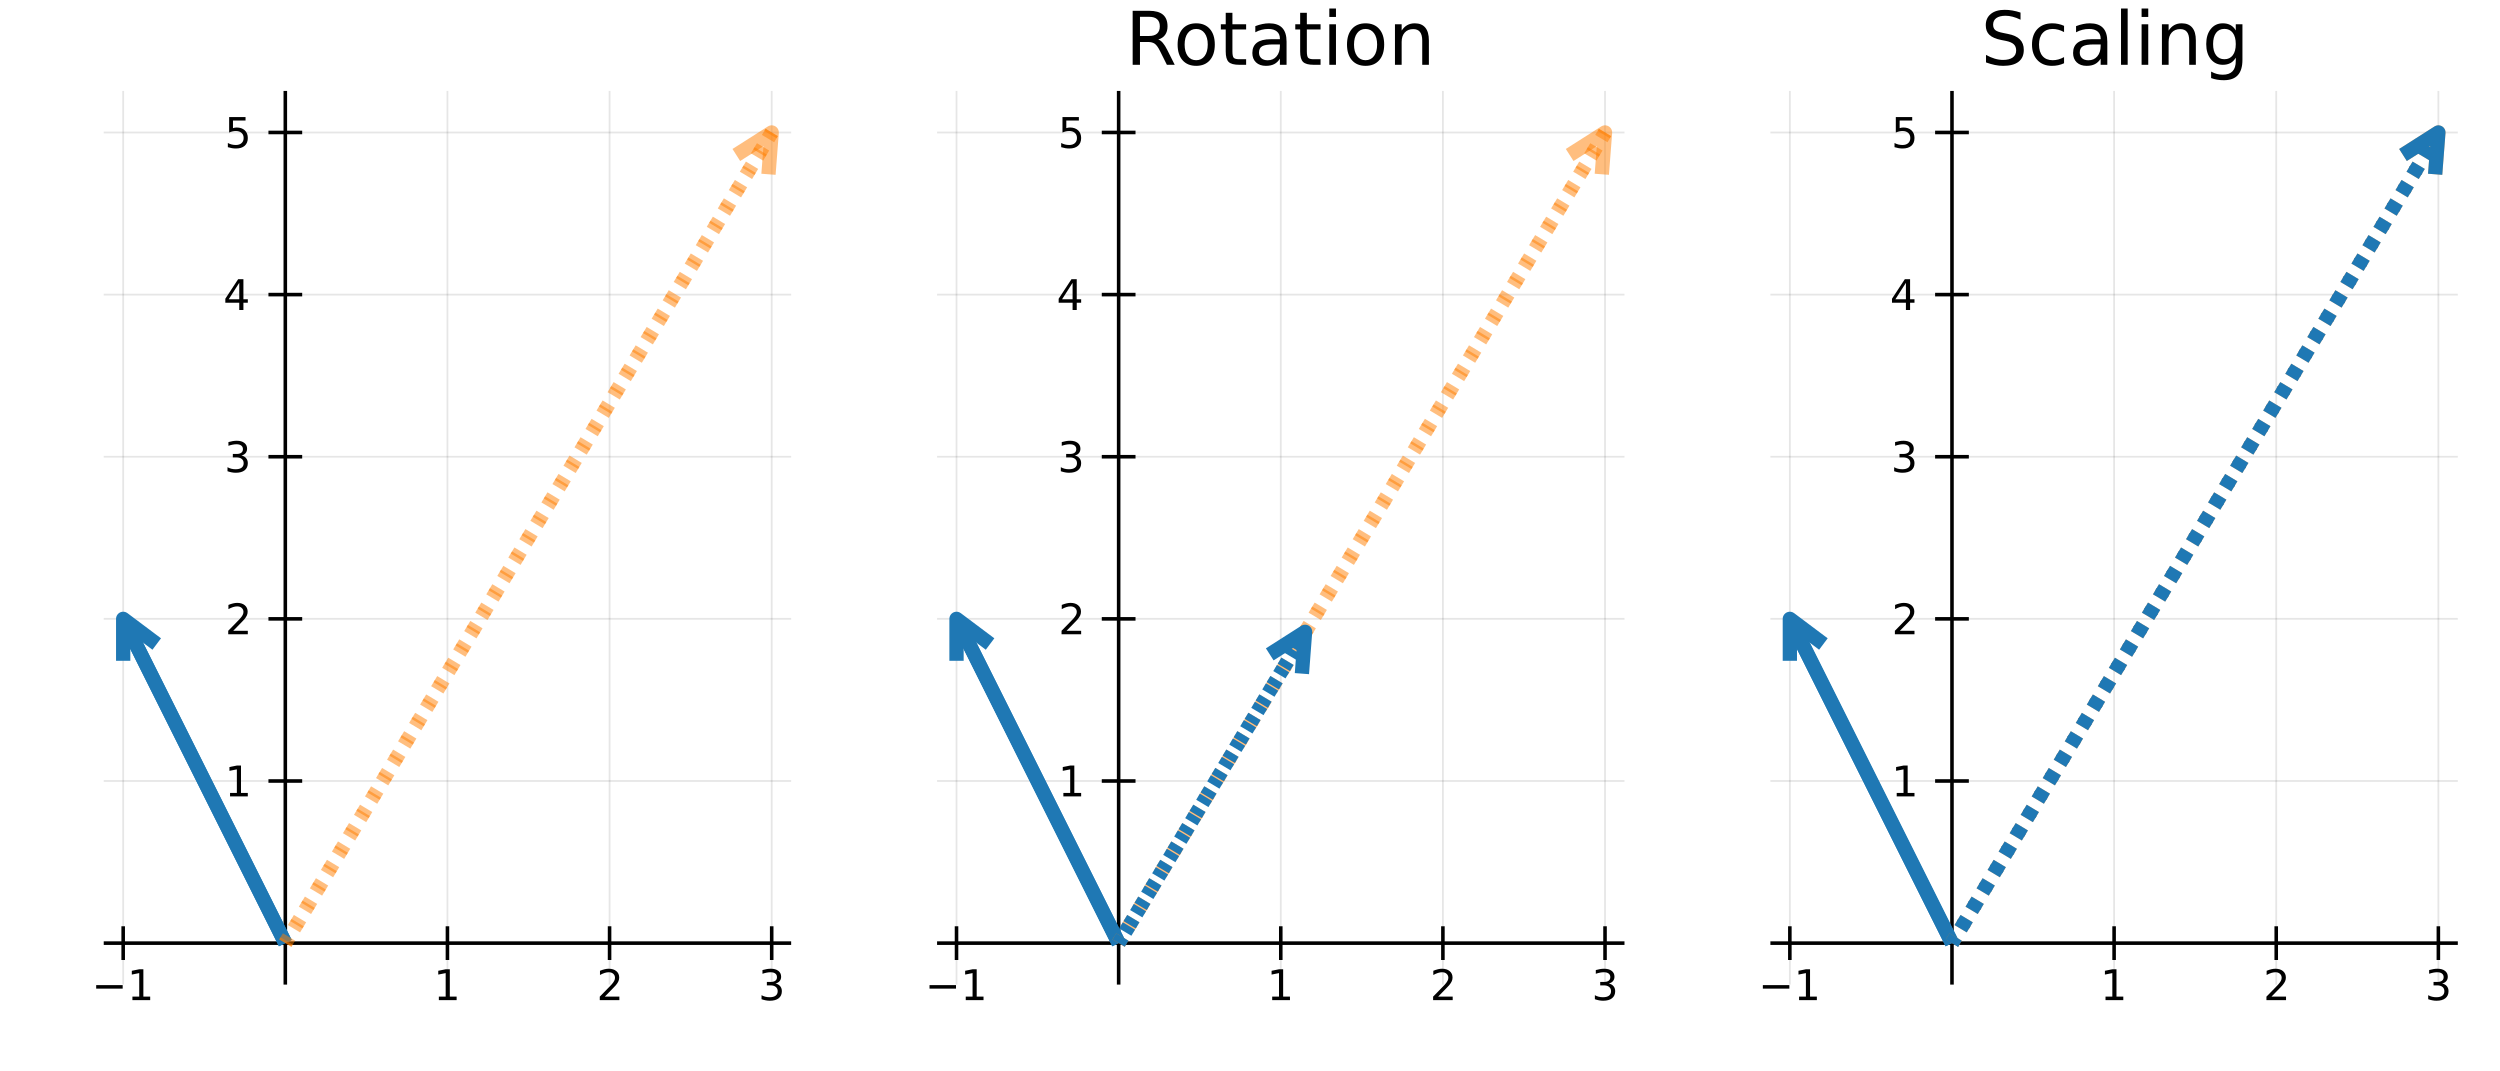 <svg xmlns="http://www.w3.org/2000/svg" xmlns:xlink="http://www.w3.org/1999/xlink" width="700" height="300" viewBox="0 0 2800 1200">
<rect x="0" y="0" width="2800" height="1200" fill="#333333" stroke="none"/>
<defs>
  <clipPath id="clip860">
    <rect x="0" y="0" width="2800" height="1200"></rect>
  </clipPath>
</defs>
<path clip-path="url(#clip860)" d="
M0 1200 L2800 1200 L2800 0 L0 0  Z
  " fill="#ffffff" fill-rule="evenodd" fill-opacity="1"></path>
<defs>
  <clipPath id="clip861">
    <rect x="560" y="0" width="1961" height="1200"></rect>
  </clipPath>
</defs>
<path clip-path="url(#clip860)" d="
M116.177 1102.79 L886.089 1102.79 L886.089 101.872 L116.177 101.872  Z
  " fill="#ffffff" fill-rule="evenodd" fill-opacity="1"></path>
<defs>
  <clipPath id="clip862">
    <rect x="116" y="101" width="771" height="1002"></rect>
  </clipPath>
</defs>
<polyline clip-path="url(#clip862)" style="stroke:#000000; stroke-linecap:butt; stroke-linejoin:round; stroke-width:2; stroke-opacity:0.1; fill:none" points="
  137.967,1102.79 137.967,101.872 
  "></polyline>
<polyline clip-path="url(#clip862)" style="stroke:#000000; stroke-linecap:butt; stroke-linejoin:round; stroke-width:2; stroke-opacity:0.1; fill:none" points="
  501.133,1102.79 501.133,101.872 
  "></polyline>
<polyline clip-path="url(#clip862)" style="stroke:#000000; stroke-linecap:butt; stroke-linejoin:round; stroke-width:2; stroke-opacity:0.1; fill:none" points="
  682.716,1102.79 682.716,101.872 
  "></polyline>
<polyline clip-path="url(#clip862)" style="stroke:#000000; stroke-linecap:butt; stroke-linejoin:round; stroke-width:2; stroke-opacity:0.1; fill:none" points="
  864.299,1102.79 864.299,101.872 
  "></polyline>
<polyline clip-path="url(#clip860)" style="stroke:#000000; stroke-linecap:butt; stroke-linejoin:round; stroke-width:4; stroke-opacity:1; fill:none" points="
  116.177,1056.29 886.089,1056.29 
  "></polyline>
<polyline clip-path="url(#clip860)" style="stroke:#000000; stroke-linecap:butt; stroke-linejoin:round; stroke-width:4; stroke-opacity:1; fill:none" points="
  137.967,1075.19 137.967,1037.39 
  "></polyline>
<polyline clip-path="url(#clip860)" style="stroke:#000000; stroke-linecap:butt; stroke-linejoin:round; stroke-width:4; stroke-opacity:1; fill:none" points="
  501.133,1075.19 501.133,1037.39 
  "></polyline>
<polyline clip-path="url(#clip860)" style="stroke:#000000; stroke-linecap:butt; stroke-linejoin:round; stroke-width:4; stroke-opacity:1; fill:none" points="
  682.716,1075.19 682.716,1037.39 
  "></polyline>
<polyline clip-path="url(#clip860)" style="stroke:#000000; stroke-linecap:butt; stroke-linejoin:round; stroke-width:4; stroke-opacity:1; fill:none" points="
  864.299,1075.19 864.299,1037.39 
  "></polyline>
<path clip-path="url(#clip860)" d="M107.724 1103.33 L137.4 1103.33 L137.4 1107.27 L107.724 1107.27 L107.724 1103.33 Z" fill="#000000" fill-rule="evenodd" fill-opacity="1"></path><path clip-path="url(#clip860)" d="M148.303 1116.23 L155.942 1116.23 L155.942 1089.86 L147.631 1091.53 L147.631 1087.27 L155.895 1085.6 L160.571 1085.6 L160.571 1116.23 L168.21 1116.23 L168.21 1120.16 L148.303 1120.16 L148.303 1116.23 Z" fill="#000000" fill-rule="evenodd" fill-opacity="1"></path><path clip-path="url(#clip860)" d="M491.515 1116.23 L499.154 1116.23 L499.154 1089.86 L490.844 1091.53 L490.844 1087.27 L499.108 1085.6 L503.784 1085.6 L503.784 1116.23 L511.423 1116.23 L511.423 1120.16 L491.515 1120.16 L491.515 1116.23 Z" fill="#000000" fill-rule="evenodd" fill-opacity="1"></path><path clip-path="url(#clip860)" d="M677.369 1116.23 L693.688 1116.23 L693.688 1120.16 L671.744 1120.16 L671.744 1116.23 Q674.406 1113.47 678.989 1108.84 Q683.596 1104.19 684.776 1102.85 Q687.022 1100.32 687.901 1098.59 Q688.804 1096.83 688.804 1095.14 Q688.804 1092.38 686.86 1090.65 Q684.938 1088.91 681.837 1088.91 Q679.638 1088.91 677.184 1089.68 Q674.753 1090.44 671.976 1091.99 L671.976 1087.27 Q674.8 1086.13 677.253 1085.55 Q679.707 1084.98 681.744 1084.98 Q687.114 1084.98 690.309 1087.66 Q693.503 1090.35 693.503 1094.84 Q693.503 1096.97 692.693 1098.89 Q691.906 1100.79 689.8 1103.38 Q689.221 1104.05 686.119 1107.27 Q683.017 1110.46 677.369 1116.23 Z" fill="#000000" fill-rule="evenodd" fill-opacity="1"></path><path clip-path="url(#clip860)" d="M868.547 1101.53 Q871.903 1102.24 873.778 1104.51 Q875.677 1106.78 875.677 1110.11 Q875.677 1115.23 872.158 1118.03 Q868.64 1120.83 862.158 1120.83 Q859.982 1120.83 857.667 1120.39 Q855.376 1119.98 852.922 1119.12 L852.922 1114.61 Q854.866 1115.74 857.181 1116.32 Q859.496 1116.9 862.019 1116.9 Q866.417 1116.9 868.709 1115.16 Q871.024 1113.42 871.024 1110.11 Q871.024 1107.06 868.871 1105.35 Q866.741 1103.61 862.922 1103.61 L858.894 1103.61 L858.894 1099.77 L863.107 1099.77 Q866.556 1099.77 868.385 1098.4 Q870.214 1097.01 870.214 1094.42 Q870.214 1091.76 868.315 1090.35 Q866.44 1088.91 862.922 1088.91 Q861.001 1088.91 858.802 1089.33 Q856.603 1089.74 853.964 1090.62 L853.964 1086.46 Q856.626 1085.72 858.941 1085.35 Q861.278 1084.98 863.339 1084.98 Q868.663 1084.98 871.765 1087.41 Q874.866 1089.81 874.866 1093.93 Q874.866 1096.8 873.223 1098.8 Q871.579 1100.76 868.547 1101.53 Z" fill="#000000" fill-rule="evenodd" fill-opacity="1"></path><polyline clip-path="url(#clip862)" style="stroke:#000000; stroke-linecap:butt; stroke-linejoin:round; stroke-width:2; stroke-opacity:0.1; fill:none" points="
  116.177,874.706 886.089,874.706 
  "></polyline>
<polyline clip-path="url(#clip862)" style="stroke:#000000; stroke-linecap:butt; stroke-linejoin:round; stroke-width:2; stroke-opacity:0.1; fill:none" points="
  116.177,693.123 886.089,693.123 
  "></polyline>
<polyline clip-path="url(#clip862)" style="stroke:#000000; stroke-linecap:butt; stroke-linejoin:round; stroke-width:2; stroke-opacity:0.1; fill:none" points="
  116.177,511.54 886.089,511.54 
  "></polyline>
<polyline clip-path="url(#clip862)" style="stroke:#000000; stroke-linecap:butt; stroke-linejoin:round; stroke-width:2; stroke-opacity:0.1; fill:none" points="
  116.177,329.957 886.089,329.957 
  "></polyline>
<polyline clip-path="url(#clip862)" style="stroke:#000000; stroke-linecap:butt; stroke-linejoin:round; stroke-width:2; stroke-opacity:0.1; fill:none" points="
  116.177,148.374 886.089,148.374 
  "></polyline>
<polyline clip-path="url(#clip860)" style="stroke:#000000; stroke-linecap:butt; stroke-linejoin:round; stroke-width:4; stroke-opacity:1; fill:none" points="
  319.55,1102.79 319.55,101.872 
  "></polyline>
<polyline clip-path="url(#clip860)" style="stroke:#000000; stroke-linecap:butt; stroke-linejoin:round; stroke-width:4; stroke-opacity:1; fill:none" points="
  300.653,874.706 338.448,874.706 
  "></polyline>
<polyline clip-path="url(#clip860)" style="stroke:#000000; stroke-linecap:butt; stroke-linejoin:round; stroke-width:4; stroke-opacity:1; fill:none" points="
  300.653,693.123 338.448,693.123 
  "></polyline>
<polyline clip-path="url(#clip860)" style="stroke:#000000; stroke-linecap:butt; stroke-linejoin:round; stroke-width:4; stroke-opacity:1; fill:none" points="
  300.653,511.54 338.448,511.54 
  "></polyline>
<polyline clip-path="url(#clip860)" style="stroke:#000000; stroke-linecap:butt; stroke-linejoin:round; stroke-width:4; stroke-opacity:1; fill:none" points="
  300.653,329.957 338.448,329.957 
  "></polyline>
<polyline clip-path="url(#clip860)" style="stroke:#000000; stroke-linecap:butt; stroke-linejoin:round; stroke-width:4; stroke-opacity:1; fill:none" points="
  300.653,148.374 338.448,148.374 
  "></polyline>
<path clip-path="url(#clip860)" d="M257.643 888.051 L265.282 888.051 L265.282 861.685 L256.972 863.352 L256.972 859.093 L265.235 857.426 L269.911 857.426 L269.911 888.051 L277.55 888.051 L277.55 891.986 L257.643 891.986 L257.643 888.051 Z" fill="#000000" fill-rule="evenodd" fill-opacity="1"></path><path clip-path="url(#clip860)" d="M261.231 706.468 L277.55 706.468 L277.55 710.403 L255.606 710.403 L255.606 706.468 Q258.268 703.713 262.851 699.084 Q267.458 694.431 268.638 693.088 Q270.884 690.565 271.763 688.829 Q272.666 687.07 272.666 685.38 Q272.666 682.625 270.722 680.889 Q268.8 679.153 265.698 679.153 Q263.499 679.153 261.046 679.917 Q258.615 680.681 255.837 682.232 L255.837 677.51 Q258.661 676.375 261.115 675.797 Q263.569 675.218 265.606 675.218 Q270.976 675.218 274.171 677.903 Q277.365 680.588 277.365 685.079 Q277.365 687.209 276.555 689.13 Q275.768 691.028 273.661 693.621 Q273.083 694.292 269.981 697.509 Q266.879 700.704 261.231 706.468 Z" fill="#000000" fill-rule="evenodd" fill-opacity="1"></path><path clip-path="url(#clip860)" d="M270.421 510.186 Q273.777 510.903 275.652 513.172 Q277.55 515.44 277.55 518.774 Q277.55 523.889 274.032 526.69 Q270.513 529.491 264.032 529.491 Q261.856 529.491 259.541 529.051 Q257.249 528.635 254.796 527.778 L254.796 523.264 Q256.74 524.399 259.055 524.977 Q261.37 525.556 263.893 525.556 Q268.291 525.556 270.583 523.82 Q272.897 522.084 272.897 518.774 Q272.897 515.718 270.745 514.005 Q268.615 512.269 264.796 512.269 L260.768 512.269 L260.768 508.427 L264.981 508.427 Q268.43 508.427 270.259 507.061 Q272.087 505.672 272.087 503.079 Q272.087 500.417 270.189 499.005 Q268.314 497.57 264.796 497.57 Q262.874 497.57 260.675 497.987 Q258.476 498.403 255.837 499.283 L255.837 495.116 Q258.499 494.376 260.814 494.005 Q263.152 493.635 265.212 493.635 Q270.536 493.635 273.638 496.065 Q276.74 498.473 276.74 502.593 Q276.74 505.464 275.096 507.454 Q273.453 509.422 270.421 510.186 Z" fill="#000000" fill-rule="evenodd" fill-opacity="1"></path><path clip-path="url(#clip860)" d="M267.967 316.751 L256.161 335.2 L267.967 335.2 L267.967 316.751 M266.74 312.677 L272.62 312.677 L272.62 335.2 L277.55 335.2 L277.55 339.089 L272.62 339.089 L272.62 347.237 L267.967 347.237 L267.967 339.089 L252.365 339.089 L252.365 334.575 L266.74 312.677 Z" fill="#000000" fill-rule="evenodd" fill-opacity="1"></path><path clip-path="url(#clip860)" d="M256.648 131.094 L275.004 131.094 L275.004 135.029 L260.93 135.029 L260.93 143.501 Q261.948 143.154 262.967 142.992 Q263.985 142.807 265.004 142.807 Q270.791 142.807 274.171 145.978 Q277.55 149.149 277.55 154.566 Q277.55 160.145 274.078 163.246 Q270.606 166.325 264.286 166.325 Q262.11 166.325 259.842 165.955 Q257.597 165.584 255.189 164.844 L255.189 160.145 Q257.273 161.279 259.495 161.834 Q261.717 162.39 264.194 162.39 Q268.198 162.39 270.536 160.284 Q272.874 158.177 272.874 154.566 Q272.874 150.955 270.536 148.848 Q268.198 146.742 264.194 146.742 Q262.319 146.742 260.444 147.159 Q258.592 147.575 256.648 148.455 L256.648 131.094 Z" fill="#000000" fill-rule="evenodd" fill-opacity="1"></path><polyline clip-path="url(#clip862)" style="stroke:#1f78b4; stroke-linecap:butt; stroke-linejoin:round; stroke-width:16; stroke-opacity:1; fill:none" points="
  319.55,1056.29 137.967,693.123 
  "></polyline>
<polyline clip-path="url(#clip862)" style="stroke:#1f78b4; stroke-linecap:butt; stroke-linejoin:round; stroke-width:16; stroke-opacity:1; fill:none" points="
  137.967,740.08 137.967,693.123 175.533,721.297 
  "></polyline>
<polyline clip-path="url(#clip862)" style="stroke:#1f78b4; stroke-linecap:butt; stroke-linejoin:round; stroke-width:16; stroke-opacity:1; fill:none" points="
  137.967,693.123 319.55,1056.29 
  "></polyline>
<polyline clip-path="url(#clip862)" style="stroke:#ff7e00; stroke-linecap:butt; stroke-linejoin:round; stroke-width:16; stroke-opacity:0.5; fill:none" stroke-dasharray="8, 16" points="
  319.55,1056.29 864.299,148.374 
  "></polyline>
<polyline clip-path="url(#clip862)" style="stroke:#ff7e00; stroke-linecap:butt; stroke-linejoin:round; stroke-width:16; stroke-opacity:0.5; fill:none" points="
  824.683,173.584 864.299,148.374 860.698,195.193 
  "></polyline>
<polyline clip-path="url(#clip862)" style="stroke:#ff7e00; stroke-linecap:butt; stroke-linejoin:round; stroke-width:16; stroke-opacity:0.5; fill:none" stroke-dasharray="8, 16" points="
  864.299,148.374 319.55,1056.29 
  "></polyline>
<path clip-path="url(#clip860)" d="
M1049.51 1102.79 L1819.42 1102.79 L1819.42 101.872 L1049.51 101.872  Z
  " fill="#ffffff" fill-rule="evenodd" fill-opacity="1"></path>
<defs>
  <clipPath id="clip863">
    <rect x="1049" y="101" width="771" height="1002"></rect>
  </clipPath>
</defs>
<polyline clip-path="url(#clip863)" style="stroke:#000000; stroke-linecap:butt; stroke-linejoin:round; stroke-width:2; stroke-opacity:0.1; fill:none" points="
  1071.3,1102.79 1071.3,101.872 
  "></polyline>
<polyline clip-path="url(#clip863)" style="stroke:#000000; stroke-linecap:butt; stroke-linejoin:round; stroke-width:2; stroke-opacity:0.1; fill:none" points="
  1434.47,1102.79 1434.47,101.872 
  "></polyline>
<polyline clip-path="url(#clip863)" style="stroke:#000000; stroke-linecap:butt; stroke-linejoin:round; stroke-width:2; stroke-opacity:0.1; fill:none" points="
  1616.05,1102.79 1616.05,101.872 
  "></polyline>
<polyline clip-path="url(#clip863)" style="stroke:#000000; stroke-linecap:butt; stroke-linejoin:round; stroke-width:2; stroke-opacity:0.1; fill:none" points="
  1797.63,1102.79 1797.63,101.872 
  "></polyline>
<polyline clip-path="url(#clip860)" style="stroke:#000000; stroke-linecap:butt; stroke-linejoin:round; stroke-width:4; stroke-opacity:1; fill:none" points="
  1049.51,1056.29 1819.42,1056.29 
  "></polyline>
<polyline clip-path="url(#clip860)" style="stroke:#000000; stroke-linecap:butt; stroke-linejoin:round; stroke-width:4; stroke-opacity:1; fill:none" points="
  1071.3,1075.19 1071.3,1037.39 
  "></polyline>
<polyline clip-path="url(#clip860)" style="stroke:#000000; stroke-linecap:butt; stroke-linejoin:round; stroke-width:4; stroke-opacity:1; fill:none" points="
  1434.47,1075.19 1434.47,1037.39 
  "></polyline>
<polyline clip-path="url(#clip860)" style="stroke:#000000; stroke-linecap:butt; stroke-linejoin:round; stroke-width:4; stroke-opacity:1; fill:none" points="
  1616.05,1075.19 1616.05,1037.39 
  "></polyline>
<polyline clip-path="url(#clip860)" style="stroke:#000000; stroke-linecap:butt; stroke-linejoin:round; stroke-width:4; stroke-opacity:1; fill:none" points="
  1797.63,1075.19 1797.63,1037.39 
  "></polyline>
<path clip-path="url(#clip860)" d="M1041.06 1103.33 L1070.73 1103.33 L1070.73 1107.27 L1041.06 1107.27 L1041.06 1103.33 Z" fill="#000000" fill-rule="evenodd" fill-opacity="1"></path><path clip-path="url(#clip860)" d="M1081.64 1116.23 L1089.27 1116.23 L1089.27 1089.86 L1080.96 1091.53 L1080.96 1087.27 L1089.23 1085.6 L1093.9 1085.6 L1093.9 1116.23 L1101.54 1116.23 L1101.54 1120.16 L1081.64 1120.16 L1081.64 1116.23 Z" fill="#000000" fill-rule="evenodd" fill-opacity="1"></path><path clip-path="url(#clip860)" d="M1424.85 1116.23 L1432.49 1116.23 L1432.49 1089.86 L1424.18 1091.53 L1424.18 1087.27 L1432.44 1085.6 L1437.12 1085.6 L1437.12 1116.23 L1444.76 1116.23 L1444.76 1120.16 L1424.85 1120.16 L1424.85 1116.23 Z" fill="#000000" fill-rule="evenodd" fill-opacity="1"></path><path clip-path="url(#clip860)" d="M1610.7 1116.23 L1627.02 1116.23 L1627.02 1120.16 L1605.08 1120.16 L1605.08 1116.23 Q1607.74 1113.47 1612.32 1108.84 Q1616.93 1104.19 1618.11 1102.85 Q1620.36 1100.32 1621.23 1098.59 Q1622.14 1096.83 1622.14 1095.14 Q1622.14 1092.38 1620.19 1090.65 Q1618.27 1088.91 1615.17 1088.91 Q1612.97 1088.91 1610.52 1089.68 Q1608.09 1090.44 1605.31 1091.99 L1605.31 1087.27 Q1608.13 1086.13 1610.59 1085.55 Q1613.04 1084.98 1615.08 1084.98 Q1620.45 1084.98 1623.64 1087.66 Q1626.84 1090.35 1626.84 1094.84 Q1626.84 1096.97 1626.03 1098.89 Q1625.24 1100.79 1623.13 1103.38 Q1622.55 1104.05 1619.45 1107.27 Q1616.35 1110.46 1610.7 1116.23 Z" fill="#000000" fill-rule="evenodd" fill-opacity="1"></path><path clip-path="url(#clip860)" d="M1801.88 1101.53 Q1805.24 1102.24 1807.11 1104.51 Q1809.01 1106.78 1809.01 1110.11 Q1809.01 1115.23 1805.49 1118.03 Q1801.97 1120.83 1795.49 1120.83 Q1793.32 1120.83 1791 1120.39 Q1788.71 1119.98 1786.26 1119.12 L1786.26 1114.61 Q1788.2 1115.74 1790.51 1116.32 Q1792.83 1116.9 1795.35 1116.9 Q1799.75 1116.9 1802.04 1115.16 Q1804.36 1113.42 1804.36 1110.11 Q1804.36 1107.06 1802.2 1105.35 Q1800.07 1103.61 1796.26 1103.61 L1792.23 1103.61 L1792.23 1099.77 L1796.44 1099.77 Q1799.89 1099.77 1801.72 1098.4 Q1803.55 1097.01 1803.55 1094.42 Q1803.55 1091.76 1801.65 1090.35 Q1799.77 1088.91 1796.26 1088.91 Q1794.33 1088.91 1792.13 1089.33 Q1789.94 1089.74 1787.3 1090.62 L1787.3 1086.46 Q1789.96 1085.72 1792.27 1085.35 Q1794.61 1084.98 1796.67 1084.98 Q1802 1084.98 1805.1 1087.41 Q1808.2 1089.81 1808.2 1093.93 Q1808.2 1096.8 1806.56 1098.8 Q1804.91 1100.76 1801.88 1101.53 Z" fill="#000000" fill-rule="evenodd" fill-opacity="1"></path><polyline clip-path="url(#clip863)" style="stroke:#000000; stroke-linecap:butt; stroke-linejoin:round; stroke-width:2; stroke-opacity:0.1; fill:none" points="
  1049.51,874.706 1819.42,874.706 
  "></polyline>
<polyline clip-path="url(#clip863)" style="stroke:#000000; stroke-linecap:butt; stroke-linejoin:round; stroke-width:2; stroke-opacity:0.1; fill:none" points="
  1049.51,693.123 1819.42,693.123 
  "></polyline>
<polyline clip-path="url(#clip863)" style="stroke:#000000; stroke-linecap:butt; stroke-linejoin:round; stroke-width:2; stroke-opacity:0.1; fill:none" points="
  1049.51,511.54 1819.42,511.54 
  "></polyline>
<polyline clip-path="url(#clip863)" style="stroke:#000000; stroke-linecap:butt; stroke-linejoin:round; stroke-width:2; stroke-opacity:0.1; fill:none" points="
  1049.51,329.957 1819.42,329.957 
  "></polyline>
<polyline clip-path="url(#clip863)" style="stroke:#000000; stroke-linecap:butt; stroke-linejoin:round; stroke-width:2; stroke-opacity:0.1; fill:none" points="
  1049.51,148.374 1819.42,148.374 
  "></polyline>
<polyline clip-path="url(#clip860)" style="stroke:#000000; stroke-linecap:butt; stroke-linejoin:round; stroke-width:4; stroke-opacity:1; fill:none" points="
  1252.88,1102.79 1252.88,101.872 
  "></polyline>
<polyline clip-path="url(#clip860)" style="stroke:#000000; stroke-linecap:butt; stroke-linejoin:round; stroke-width:4; stroke-opacity:1; fill:none" points="
  1233.99,874.706 1271.78,874.706 
  "></polyline>
<polyline clip-path="url(#clip860)" style="stroke:#000000; stroke-linecap:butt; stroke-linejoin:round; stroke-width:4; stroke-opacity:1; fill:none" points="
  1233.99,693.123 1271.78,693.123 
  "></polyline>
<polyline clip-path="url(#clip860)" style="stroke:#000000; stroke-linecap:butt; stroke-linejoin:round; stroke-width:4; stroke-opacity:1; fill:none" points="
  1233.99,511.54 1271.78,511.54 
  "></polyline>
<polyline clip-path="url(#clip860)" style="stroke:#000000; stroke-linecap:butt; stroke-linejoin:round; stroke-width:4; stroke-opacity:1; fill:none" points="
  1233.99,329.957 1271.78,329.957 
  "></polyline>
<polyline clip-path="url(#clip860)" style="stroke:#000000; stroke-linecap:butt; stroke-linejoin:round; stroke-width:4; stroke-opacity:1; fill:none" points="
  1233.99,148.374 1271.78,148.374 
  "></polyline>
<path clip-path="url(#clip860)" d="M1190.98 888.051 L1198.62 888.051 L1198.62 861.685 L1190.3 863.352 L1190.3 859.093 L1198.57 857.426 L1203.24 857.426 L1203.24 888.051 L1210.88 888.051 L1210.88 891.986 L1190.98 891.986 L1190.98 888.051 Z" fill="#000000" fill-rule="evenodd" fill-opacity="1"></path><path clip-path="url(#clip860)" d="M1194.56 706.468 L1210.88 706.468 L1210.88 710.403 L1188.94 710.403 L1188.94 706.468 Q1191.6 703.713 1196.18 699.084 Q1200.79 694.431 1201.97 693.088 Q1204.22 690.565 1205.1 688.829 Q1206 687.07 1206 685.38 Q1206 682.625 1204.05 680.889 Q1202.13 679.153 1199.03 679.153 Q1196.83 679.153 1194.38 679.917 Q1191.95 680.681 1189.17 682.232 L1189.17 677.51 Q1191.99 676.375 1194.45 675.797 Q1196.9 675.218 1198.94 675.218 Q1204.31 675.218 1207.5 677.903 Q1210.7 680.588 1210.7 685.079 Q1210.7 687.209 1209.89 689.13 Q1209.1 691.028 1206.99 693.621 Q1206.42 694.292 1203.31 697.509 Q1200.21 700.704 1194.56 706.468 Z" fill="#000000" fill-rule="evenodd" fill-opacity="1"></path><path clip-path="url(#clip860)" d="M1203.75 510.186 Q1207.11 510.903 1208.99 513.172 Q1210.88 515.44 1210.88 518.774 Q1210.88 523.889 1207.37 526.69 Q1203.85 529.491 1197.37 529.491 Q1195.19 529.491 1192.87 529.051 Q1190.58 528.635 1188.13 527.778 L1188.13 523.264 Q1190.07 524.399 1192.39 524.977 Q1194.7 525.556 1197.23 525.556 Q1201.62 525.556 1203.92 523.82 Q1206.23 522.084 1206.23 518.774 Q1206.23 515.718 1204.08 514.005 Q1201.95 512.269 1198.13 512.269 L1194.1 512.269 L1194.1 508.427 L1198.31 508.427 Q1201.76 508.427 1203.59 507.061 Q1205.42 505.672 1205.42 503.079 Q1205.42 500.417 1203.52 499.005 Q1201.65 497.57 1198.13 497.57 Q1196.21 497.57 1194.01 497.987 Q1191.81 498.403 1189.17 499.283 L1189.17 495.116 Q1191.83 494.376 1194.15 494.005 Q1196.49 493.635 1198.55 493.635 Q1203.87 493.635 1206.97 496.065 Q1210.07 498.473 1210.07 502.593 Q1210.07 505.464 1208.43 507.454 Q1206.79 509.422 1203.75 510.186 Z" fill="#000000" fill-rule="evenodd" fill-opacity="1"></path><path clip-path="url(#clip860)" d="M1201.3 316.751 L1189.49 335.2 L1201.3 335.2 L1201.3 316.751 M1200.07 312.677 L1205.95 312.677 L1205.95 335.2 L1210.88 335.2 L1210.88 339.089 L1205.95 339.089 L1205.95 347.237 L1201.3 347.237 L1201.3 339.089 L1185.7 339.089 L1185.7 334.575 L1200.07 312.677 Z" fill="#000000" fill-rule="evenodd" fill-opacity="1"></path><path clip-path="url(#clip860)" d="M1189.98 131.094 L1208.34 131.094 L1208.34 135.029 L1194.26 135.029 L1194.26 143.501 Q1195.28 143.154 1196.3 142.992 Q1197.32 142.807 1198.34 142.807 Q1204.12 142.807 1207.5 145.978 Q1210.88 149.149 1210.88 154.566 Q1210.88 160.145 1207.41 163.246 Q1203.94 166.325 1197.62 166.325 Q1195.44 166.325 1193.18 165.955 Q1190.93 165.584 1188.52 164.844 L1188.52 160.145 Q1190.61 161.279 1192.83 161.834 Q1195.05 162.39 1197.53 162.39 Q1201.53 162.39 1203.87 160.284 Q1206.21 158.177 1206.21 154.566 Q1206.21 150.955 1203.87 148.848 Q1201.53 146.742 1197.53 146.742 Q1195.65 146.742 1193.78 147.159 Q1191.93 147.575 1189.98 148.455 L1189.98 131.094 Z" fill="#000000" fill-rule="evenodd" fill-opacity="1"></path><path clip-path="url(#clip860)" d="M1297.26 44.22 Q1299.9 45.111 1302.37 48.028 Q1304.88 50.944 1307.39 56.048 L1315.69 72.576 L1306.9 72.576 L1299.17 57.061 Q1296.17 50.985 1293.33 49 Q1290.54 47.015 1285.68 47.015 L1276.76 47.015 L1276.76 72.576 L1268.58 72.576 L1268.58 12.096 L1287.05 12.096 Q1297.42 12.096 1302.53 16.43 Q1307.63 20.765 1307.63 29.515 Q1307.63 35.227 1304.96 38.994 Q1302.33 42.761 1297.26 44.22 M1276.76 18.82 L1276.76 40.29 L1287.05 40.29 Q1292.97 40.29 1295.97 37.576 Q1299 34.822 1299 29.515 Q1299 24.208 1295.97 21.535 Q1292.97 18.82 1287.05 18.82 L1276.76 18.82 Z" fill="#000000" fill-rule="evenodd" fill-opacity="1"></path><path clip-path="url(#clip860)" d="M1339.76 32.431 Q1333.76 32.431 1330.28 37.131 Q1326.79 41.789 1326.79 49.931 Q1326.79 58.074 1330.24 62.773 Q1333.72 67.431 1339.76 67.431 Q1345.71 67.431 1349.2 62.732 Q1352.68 58.033 1352.68 49.931 Q1352.68 41.87 1349.2 37.171 Q1345.71 32.431 1339.76 32.431 M1339.76 26.112 Q1349.48 26.112 1355.03 32.431 Q1360.58 38.751 1360.58 49.931 Q1360.58 61.071 1355.03 67.431 Q1349.48 73.751 1339.76 73.751 Q1329.99 73.751 1324.44 67.431 Q1318.93 61.071 1318.93 49.931 Q1318.93 38.751 1324.44 32.431 Q1329.99 26.112 1339.76 26.112 Z" fill="#000000" fill-rule="evenodd" fill-opacity="1"></path><path clip-path="url(#clip860)" d="M1380.31 14.324 L1380.31 27.206 L1395.66 27.206 L1395.66 32.999 L1380.31 32.999 L1380.31 57.628 Q1380.31 63.178 1381.8 64.758 Q1383.34 66.338 1388 66.338 L1395.66 66.338 L1395.66 72.576 L1388 72.576 Q1379.37 72.576 1376.09 69.376 Q1372.81 66.135 1372.81 57.628 L1372.81 32.999 L1367.34 32.999 L1367.34 27.206 L1372.81 27.206 L1372.81 14.324 L1380.31 14.324 Z" fill="#000000" fill-rule="evenodd" fill-opacity="1"></path><path clip-path="url(#clip860)" d="M1426.08 49.769 Q1417.05 49.769 1413.56 51.835 Q1410.08 53.901 1410.08 58.884 Q1410.08 62.854 1412.67 65.203 Q1415.31 67.512 1419.8 67.512 Q1426 67.512 1429.73 63.137 Q1433.49 58.722 1433.49 51.43 L1433.49 49.769 L1426.08 49.769 M1440.95 46.691 L1440.95 72.576 L1433.49 72.576 L1433.49 65.689 Q1430.94 69.821 1427.13 71.806 Q1423.33 73.751 1417.82 73.751 Q1410.85 73.751 1406.72 69.862 Q1402.63 65.933 1402.63 59.37 Q1402.63 51.714 1407.73 47.825 Q1412.88 43.936 1423.04 43.936 L1433.49 43.936 L1433.49 43.207 Q1433.49 38.062 1430.09 35.267 Q1426.73 32.431 1420.61 32.431 Q1416.72 32.431 1413.04 33.363 Q1409.35 34.295 1405.95 36.158 L1405.95 29.272 Q1410.04 27.692 1413.89 26.922 Q1417.74 26.112 1421.38 26.112 Q1431.23 26.112 1436.09 31.216 Q1440.95 36.32 1440.95 46.691 Z" fill="#000000" fill-rule="evenodd" fill-opacity="1"></path><path clip-path="url(#clip860)" d="M1463.67 14.324 L1463.67 27.206 L1479.03 27.206 L1479.03 32.999 L1463.67 32.999 L1463.67 57.628 Q1463.67 63.178 1465.17 64.758 Q1466.71 66.338 1471.37 66.338 L1479.03 66.338 L1479.03 72.576 L1471.37 72.576 Q1462.74 72.576 1459.46 69.376 Q1456.18 66.135 1456.18 57.628 L1456.18 32.999 L1450.71 32.999 L1450.71 27.206 L1456.18 27.206 L1456.18 14.324 L1463.67 14.324 Z" fill="#000000" fill-rule="evenodd" fill-opacity="1"></path><path clip-path="url(#clip860)" d="M1488.83 27.206 L1496.28 27.206 L1496.28 72.576 L1488.83 72.576 L1488.83 27.206 M1488.83 9.544 L1496.28 9.544 L1496.28 18.983 L1488.83 18.983 L1488.83 9.544 Z" fill="#000000" fill-rule="evenodd" fill-opacity="1"></path><path clip-path="url(#clip860)" d="M1529.46 32.431 Q1523.46 32.431 1519.98 37.131 Q1516.5 41.789 1516.5 49.931 Q1516.5 58.074 1519.94 62.773 Q1523.42 67.431 1529.46 67.431 Q1535.42 67.431 1538.9 62.732 Q1542.38 58.033 1542.38 49.931 Q1542.38 41.87 1538.9 37.171 Q1535.42 32.431 1529.46 32.431 M1529.46 26.112 Q1539.18 26.112 1544.73 32.431 Q1550.28 38.751 1550.28 49.931 Q1550.28 61.071 1544.73 67.431 Q1539.18 73.751 1529.46 73.751 Q1519.7 73.751 1514.15 67.431 Q1508.64 61.071 1508.64 49.931 Q1508.64 38.751 1514.15 32.431 Q1519.7 26.112 1529.46 26.112 Z" fill="#000000" fill-rule="evenodd" fill-opacity="1"></path><path clip-path="url(#clip860)" d="M1600.35 45.192 L1600.35 72.576 L1592.9 72.576 L1592.9 45.435 Q1592.9 38.994 1590.39 35.794 Q1587.87 32.594 1582.85 32.594 Q1576.82 32.594 1573.33 36.442 Q1569.85 40.29 1569.85 46.934 L1569.85 72.576 L1562.35 72.576 L1562.35 27.206 L1569.85 27.206 L1569.85 34.254 Q1572.52 30.163 1576.13 28.138 Q1579.77 26.112 1584.51 26.112 Q1592.33 26.112 1596.34 30.973 Q1600.35 35.794 1600.35 45.192 Z" fill="#000000" fill-rule="evenodd" fill-opacity="1"></path><polyline clip-path="url(#clip863)" style="stroke:#1f78b4; stroke-linecap:butt; stroke-linejoin:round; stroke-width:16; stroke-opacity:1; fill:none" points="
  1252.88,1056.29 1071.3,693.123 
  "></polyline>
<polyline clip-path="url(#clip863)" style="stroke:#1f78b4; stroke-linecap:butt; stroke-linejoin:round; stroke-width:16; stroke-opacity:1; fill:none" points="
  1071.3,740.08 1071.3,693.123 1108.87,721.297 
  "></polyline>
<polyline clip-path="url(#clip863)" style="stroke:#1f78b4; stroke-linecap:butt; stroke-linejoin:round; stroke-width:16; stroke-opacity:1; fill:none" points="
  1071.3,693.123 1252.88,1056.29 
  "></polyline>
<polyline clip-path="url(#clip863)" style="stroke:#ff7e00; stroke-linecap:butt; stroke-linejoin:round; stroke-width:16; stroke-opacity:0.5; fill:none" stroke-dasharray="8, 16" points="
  1252.88,1056.29 1797.63,148.374 
  "></polyline>
<polyline clip-path="url(#clip863)" style="stroke:#ff7e00; stroke-linecap:butt; stroke-linejoin:round; stroke-width:16; stroke-opacity:0.5; fill:none" points="
  1758.02,173.584 1797.63,148.374 1794.03,195.193 
  "></polyline>
<polyline clip-path="url(#clip863)" style="stroke:#ff7e00; stroke-linecap:butt; stroke-linejoin:round; stroke-width:16; stroke-opacity:0.5; fill:none" stroke-dasharray="8, 16" points="
  1797.63,148.374 1252.88,1056.29 
  "></polyline>
<polyline clip-path="url(#clip863)" style="stroke:#1f78b4; stroke-linecap:butt; stroke-linejoin:round; stroke-width:16; stroke-opacity:1; fill:none" stroke-dasharray="8, 16" points="
  1252.88,1056.29 1461.7,707.65 
  "></polyline>
<polyline clip-path="url(#clip863)" style="stroke:#1f78b4; stroke-linecap:butt; stroke-linejoin:round; stroke-width:16; stroke-opacity:1; fill:none" points="
  1422.11,732.89 1461.7,707.65 1458.14,754.471 
  "></polyline>
<polyline clip-path="url(#clip863)" style="stroke:#1f78b4; stroke-linecap:butt; stroke-linejoin:round; stroke-width:16; stroke-opacity:1; fill:none" stroke-dasharray="8, 16" points="
  1461.7,707.65 1252.88,1056.29 
  "></polyline>
<path clip-path="url(#clip860)" d="
M1982.84 1102.79 L2752.76 1102.79 L2752.76 101.872 L1982.84 101.872  Z
  " fill="#ffffff" fill-rule="evenodd" fill-opacity="1"></path>
<defs>
  <clipPath id="clip864">
    <rect x="1982" y="101" width="771" height="1002"></rect>
  </clipPath>
</defs>
<polyline clip-path="url(#clip864)" style="stroke:#000000; stroke-linecap:butt; stroke-linejoin:round; stroke-width:2; stroke-opacity:0.1; fill:none" points="
  2004.63,1102.79 2004.63,101.872 
  "></polyline>
<polyline clip-path="url(#clip864)" style="stroke:#000000; stroke-linecap:butt; stroke-linejoin:round; stroke-width:2; stroke-opacity:0.1; fill:none" points="
  2367.8,1102.79 2367.8,101.872 
  "></polyline>
<polyline clip-path="url(#clip864)" style="stroke:#000000; stroke-linecap:butt; stroke-linejoin:round; stroke-width:2; stroke-opacity:0.1; fill:none" points="
  2549.38,1102.79 2549.38,101.872 
  "></polyline>
<polyline clip-path="url(#clip864)" style="stroke:#000000; stroke-linecap:butt; stroke-linejoin:round; stroke-width:2; stroke-opacity:0.1; fill:none" points="
  2730.97,1102.79 2730.97,101.872 
  "></polyline>
<polyline clip-path="url(#clip860)" style="stroke:#000000; stroke-linecap:butt; stroke-linejoin:round; stroke-width:4; stroke-opacity:1; fill:none" points="
  1982.84,1056.29 2752.76,1056.29 
  "></polyline>
<polyline clip-path="url(#clip860)" style="stroke:#000000; stroke-linecap:butt; stroke-linejoin:round; stroke-width:4; stroke-opacity:1; fill:none" points="
  2004.63,1075.19 2004.63,1037.39 
  "></polyline>
<polyline clip-path="url(#clip860)" style="stroke:#000000; stroke-linecap:butt; stroke-linejoin:round; stroke-width:4; stroke-opacity:1; fill:none" points="
  2367.8,1075.19 2367.8,1037.39 
  "></polyline>
<polyline clip-path="url(#clip860)" style="stroke:#000000; stroke-linecap:butt; stroke-linejoin:round; stroke-width:4; stroke-opacity:1; fill:none" points="
  2549.38,1075.19 2549.38,1037.39 
  "></polyline>
<polyline clip-path="url(#clip860)" style="stroke:#000000; stroke-linecap:butt; stroke-linejoin:round; stroke-width:4; stroke-opacity:1; fill:none" points="
  2730.97,1075.19 2730.97,1037.39 
  "></polyline>
<path clip-path="url(#clip860)" d="M1974.39 1103.33 L2004.07 1103.33 L2004.07 1107.27 L1974.39 1107.27 L1974.39 1103.33 Z" fill="#000000" fill-rule="evenodd" fill-opacity="1"></path><path clip-path="url(#clip860)" d="M2014.97 1116.23 L2022.61 1116.23 L2022.61 1089.86 L2014.3 1091.53 L2014.3 1087.27 L2022.56 1085.6 L2027.24 1085.6 L2027.24 1116.23 L2034.88 1116.23 L2034.88 1120.16 L2014.97 1120.16 L2014.97 1116.23 Z" fill="#000000" fill-rule="evenodd" fill-opacity="1"></path><path clip-path="url(#clip860)" d="M2358.18 1116.23 L2365.82 1116.23 L2365.82 1089.86 L2357.51 1091.53 L2357.51 1087.27 L2365.77 1085.6 L2370.45 1085.6 L2370.45 1116.23 L2378.09 1116.23 L2378.09 1120.16 L2358.18 1120.16 L2358.18 1116.23 Z" fill="#000000" fill-rule="evenodd" fill-opacity="1"></path><path clip-path="url(#clip860)" d="M2544.04 1116.23 L2560.36 1116.23 L2560.36 1120.16 L2538.41 1120.16 L2538.41 1116.23 Q2541.07 1113.47 2545.66 1108.84 Q2550.26 1104.19 2551.44 1102.85 Q2553.69 1100.32 2554.57 1098.59 Q2555.47 1096.83 2555.47 1095.14 Q2555.47 1092.38 2553.53 1090.65 Q2551.61 1088.91 2548.5 1088.91 Q2546.3 1088.91 2543.85 1089.68 Q2541.42 1090.44 2538.64 1091.99 L2538.64 1087.27 Q2541.47 1086.13 2543.92 1085.55 Q2546.37 1084.98 2548.41 1084.98 Q2553.78 1084.98 2556.98 1087.66 Q2560.17 1090.35 2560.17 1094.84 Q2560.17 1096.97 2559.36 1098.89 Q2558.57 1100.79 2556.47 1103.38 Q2555.89 1104.05 2552.79 1107.27 Q2549.68 1110.46 2544.04 1116.23 Z" fill="#000000" fill-rule="evenodd" fill-opacity="1"></path><path clip-path="url(#clip860)" d="M2735.21 1101.53 Q2738.57 1102.24 2740.45 1104.51 Q2742.34 1106.78 2742.34 1110.11 Q2742.34 1115.23 2738.82 1118.03 Q2735.31 1120.83 2728.82 1120.83 Q2726.65 1120.83 2724.33 1120.39 Q2722.04 1119.98 2719.59 1119.12 L2719.59 1114.61 Q2721.53 1115.74 2723.85 1116.32 Q2726.16 1116.9 2728.69 1116.9 Q2733.08 1116.9 2735.38 1115.16 Q2737.69 1113.42 2737.69 1110.11 Q2737.69 1107.06 2735.54 1105.35 Q2733.41 1103.61 2729.59 1103.61 L2725.56 1103.61 L2725.56 1099.77 L2729.77 1099.77 Q2733.22 1099.77 2735.05 1098.4 Q2736.88 1097.01 2736.88 1094.42 Q2736.88 1091.76 2734.98 1090.35 Q2733.11 1088.91 2729.59 1088.91 Q2727.67 1088.91 2725.47 1089.33 Q2723.27 1089.74 2720.63 1090.62 L2720.63 1086.46 Q2723.29 1085.72 2725.61 1085.35 Q2727.95 1084.98 2730.01 1084.98 Q2735.33 1084.98 2738.43 1087.41 Q2741.53 1089.81 2741.53 1093.93 Q2741.53 1096.8 2739.89 1098.8 Q2738.25 1100.76 2735.21 1101.53 Z" fill="#000000" fill-rule="evenodd" fill-opacity="1"></path><polyline clip-path="url(#clip864)" style="stroke:#000000; stroke-linecap:butt; stroke-linejoin:round; stroke-width:2; stroke-opacity:0.1; fill:none" points="
  1982.84,874.706 2752.76,874.706 
  "></polyline>
<polyline clip-path="url(#clip864)" style="stroke:#000000; stroke-linecap:butt; stroke-linejoin:round; stroke-width:2; stroke-opacity:0.1; fill:none" points="
  1982.84,693.123 2752.76,693.123 
  "></polyline>
<polyline clip-path="url(#clip864)" style="stroke:#000000; stroke-linecap:butt; stroke-linejoin:round; stroke-width:2; stroke-opacity:0.1; fill:none" points="
  1982.84,511.54 2752.76,511.54 
  "></polyline>
<polyline clip-path="url(#clip864)" style="stroke:#000000; stroke-linecap:butt; stroke-linejoin:round; stroke-width:2; stroke-opacity:0.1; fill:none" points="
  1982.84,329.957 2752.76,329.957 
  "></polyline>
<polyline clip-path="url(#clip864)" style="stroke:#000000; stroke-linecap:butt; stroke-linejoin:round; stroke-width:2; stroke-opacity:0.1; fill:none" points="
  1982.84,148.374 2752.76,148.374 
  "></polyline>
<polyline clip-path="url(#clip860)" style="stroke:#000000; stroke-linecap:butt; stroke-linejoin:round; stroke-width:4; stroke-opacity:1; fill:none" points="
  2186.22,1102.79 2186.22,101.872 
  "></polyline>
<polyline clip-path="url(#clip860)" style="stroke:#000000; stroke-linecap:butt; stroke-linejoin:round; stroke-width:4; stroke-opacity:1; fill:none" points="
  2167.32,874.706 2205.11,874.706 
  "></polyline>
<polyline clip-path="url(#clip860)" style="stroke:#000000; stroke-linecap:butt; stroke-linejoin:round; stroke-width:4; stroke-opacity:1; fill:none" points="
  2167.32,693.123 2205.11,693.123 
  "></polyline>
<polyline clip-path="url(#clip860)" style="stroke:#000000; stroke-linecap:butt; stroke-linejoin:round; stroke-width:4; stroke-opacity:1; fill:none" points="
  2167.32,511.54 2205.11,511.54 
  "></polyline>
<polyline clip-path="url(#clip860)" style="stroke:#000000; stroke-linecap:butt; stroke-linejoin:round; stroke-width:4; stroke-opacity:1; fill:none" points="
  2167.32,329.957 2205.11,329.957 
  "></polyline>
<polyline clip-path="url(#clip860)" style="stroke:#000000; stroke-linecap:butt; stroke-linejoin:round; stroke-width:4; stroke-opacity:1; fill:none" points="
  2167.32,148.374 2205.11,148.374 
  "></polyline>
<path clip-path="url(#clip860)" d="M2124.31 888.051 L2131.95 888.051 L2131.95 861.685 L2123.64 863.352 L2123.64 859.093 L2131.9 857.426 L2136.58 857.426 L2136.58 888.051 L2144.22 888.051 L2144.22 891.986 L2124.31 891.986 L2124.31 888.051 Z" fill="#000000" fill-rule="evenodd" fill-opacity="1"></path><path clip-path="url(#clip860)" d="M2127.9 706.468 L2144.22 706.468 L2144.22 710.403 L2122.27 710.403 L2122.27 706.468 Q2124.93 703.713 2129.52 699.084 Q2134.12 694.431 2135.3 693.088 Q2137.55 690.565 2138.43 688.829 Q2139.33 687.07 2139.33 685.38 Q2139.33 682.625 2137.39 680.889 Q2135.47 679.153 2132.37 679.153 Q2130.17 679.153 2127.71 679.917 Q2125.28 680.681 2122.5 682.232 L2122.5 677.51 Q2125.33 676.375 2127.78 675.797 Q2130.24 675.218 2132.27 675.218 Q2137.64 675.218 2140.84 677.903 Q2144.03 680.588 2144.03 685.079 Q2144.03 687.209 2143.22 689.13 Q2142.43 691.028 2140.33 693.621 Q2139.75 694.292 2136.65 697.509 Q2133.55 700.704 2127.9 706.468 Z" fill="#000000" fill-rule="evenodd" fill-opacity="1"></path><path clip-path="url(#clip860)" d="M2137.09 510.186 Q2140.44 510.903 2142.32 513.172 Q2144.22 515.44 2144.22 518.774 Q2144.22 523.889 2140.7 526.69 Q2137.18 529.491 2130.7 529.491 Q2128.52 529.491 2126.21 529.051 Q2123.92 528.635 2121.46 527.778 L2121.46 523.264 Q2123.41 524.399 2125.72 524.977 Q2128.04 525.556 2130.56 525.556 Q2134.96 525.556 2137.25 523.82 Q2139.56 522.084 2139.56 518.774 Q2139.56 515.718 2137.41 514.005 Q2135.28 512.269 2131.46 512.269 L2127.43 512.269 L2127.43 508.427 L2131.65 508.427 Q2135.1 508.427 2136.93 507.061 Q2138.75 505.672 2138.75 503.079 Q2138.75 500.417 2136.86 499.005 Q2134.98 497.57 2131.46 497.57 Q2129.54 497.57 2127.34 497.987 Q2125.14 498.403 2122.5 499.283 L2122.5 495.116 Q2125.17 494.376 2127.48 494.005 Q2129.82 493.635 2131.88 493.635 Q2137.2 493.635 2140.3 496.065 Q2143.41 498.473 2143.41 502.593 Q2143.41 505.464 2141.76 507.454 Q2140.12 509.422 2137.09 510.186 Z" fill="#000000" fill-rule="evenodd" fill-opacity="1"></path><path clip-path="url(#clip860)" d="M2134.63 316.751 L2122.83 335.2 L2134.63 335.2 L2134.63 316.751 M2133.41 312.677 L2139.29 312.677 L2139.29 335.2 L2144.22 335.2 L2144.22 339.089 L2139.29 339.089 L2139.29 347.237 L2134.63 347.237 L2134.63 339.089 L2119.03 339.089 L2119.03 334.575 L2133.41 312.677 Z" fill="#000000" fill-rule="evenodd" fill-opacity="1"></path><path clip-path="url(#clip860)" d="M2123.31 131.094 L2141.67 131.094 L2141.67 135.029 L2127.6 135.029 L2127.6 143.501 Q2128.62 143.154 2129.63 142.992 Q2130.65 142.807 2131.67 142.807 Q2137.46 142.807 2140.84 145.978 Q2144.22 149.149 2144.22 154.566 Q2144.22 160.145 2140.74 163.246 Q2137.27 166.325 2130.95 166.325 Q2128.78 166.325 2126.51 165.955 Q2124.26 165.584 2121.86 164.844 L2121.86 160.145 Q2123.94 161.279 2126.16 161.834 Q2128.38 162.39 2130.86 162.39 Q2134.87 162.39 2137.2 160.284 Q2139.54 158.177 2139.54 154.566 Q2139.54 150.955 2137.2 148.848 Q2134.87 146.742 2130.86 146.742 Q2128.99 146.742 2127.11 147.159 Q2125.26 147.575 2123.31 148.455 L2123.31 131.094 Z" fill="#000000" fill-rule="evenodd" fill-opacity="1"></path><path clip-path="url(#clip860)" d="M2263 14.081 L2263 22.061 Q2258.34 19.833 2254.21 18.739 Q2250.08 17.646 2246.23 17.646 Q2239.55 17.646 2235.9 20.238 Q2232.3 22.831 2232.3 27.611 Q2232.3 31.621 2234.69 33.687 Q2237.12 35.713 2243.84 36.969 L2248.78 37.981 Q2257.94 39.723 2262.27 44.139 Q2266.65 48.514 2266.65 55.886 Q2266.65 64.677 2260.73 69.214 Q2254.86 73.751 2243.48 73.751 Q2239.18 73.751 2234.32 72.778 Q2229.5 71.806 2224.32 69.902 L2224.32 61.477 Q2229.3 64.272 2234.08 65.689 Q2238.86 67.107 2243.48 67.107 Q2250.49 67.107 2254.29 64.353 Q2258.1 61.598 2258.1 56.494 Q2258.1 52.038 2255.35 49.526 Q2252.63 47.015 2246.39 45.759 L2241.41 44.787 Q2232.26 42.964 2228.17 39.075 Q2224.07 35.186 2224.07 28.259 Q2224.07 20.238 2229.7 15.62 Q2235.38 11.002 2245.3 11.002 Q2249.55 11.002 2253.97 11.772 Q2258.38 12.542 2263 14.081 Z" fill="#000000" fill-rule="evenodd" fill-opacity="1"></path><path clip-path="url(#clip860)" d="M2311.74 28.948 L2311.74 35.915 Q2308.58 34.173 2305.38 33.323 Q2302.22 32.431 2298.98 32.431 Q2291.72 32.431 2287.71 37.05 Q2283.7 41.627 2283.7 49.931 Q2283.7 58.236 2287.71 62.854 Q2291.72 67.431 2298.98 67.431 Q2302.22 67.431 2305.38 66.581 Q2308.58 65.689 2311.74 63.948 L2311.74 70.834 Q2308.62 72.292 2305.25 73.022 Q2301.93 73.751 2298.16 73.751 Q2287.92 73.751 2281.88 67.31 Q2275.84 60.869 2275.84 49.931 Q2275.84 38.832 2281.92 32.472 Q2288.04 26.112 2298.65 26.112 Q2302.09 26.112 2305.38 26.841 Q2308.66 27.53 2311.74 28.948 Z" fill="#000000" fill-rule="evenodd" fill-opacity="1"></path><path clip-path="url(#clip860)" d="M2345.32 49.769 Q2336.28 49.769 2332.8 51.835 Q2329.32 53.901 2329.32 58.884 Q2329.32 62.854 2331.91 65.203 Q2334.54 67.512 2339.04 67.512 Q2345.24 67.512 2348.96 63.137 Q2352.73 58.722 2352.73 51.43 L2352.73 49.769 L2345.32 49.769 M2360.18 46.691 L2360.18 72.576 L2352.73 72.576 L2352.73 65.689 Q2350.18 69.821 2346.37 71.806 Q2342.56 73.751 2337.05 73.751 Q2330.09 73.751 2325.95 69.862 Q2321.86 65.933 2321.86 59.37 Q2321.86 51.714 2326.97 47.825 Q2332.11 43.936 2342.28 43.936 L2352.73 43.936 L2352.73 43.207 Q2352.73 38.062 2349.33 35.267 Q2345.97 32.431 2339.85 32.431 Q2335.96 32.431 2332.27 33.363 Q2328.59 34.295 2325.18 36.158 L2325.18 29.272 Q2329.28 27.692 2333.12 26.922 Q2336.97 26.112 2340.62 26.112 Q2350.46 26.112 2355.32 31.216 Q2360.18 36.32 2360.18 46.691 Z" fill="#000000" fill-rule="evenodd" fill-opacity="1"></path><path clip-path="url(#clip860)" d="M2375.54 9.544 L2382.99 9.544 L2382.99 72.576 L2375.54 72.576 L2375.54 9.544 Z" fill="#000000" fill-rule="evenodd" fill-opacity="1"></path><path clip-path="url(#clip860)" d="M2398.59 27.206 L2406.04 27.206 L2406.04 72.576 L2398.59 72.576 L2398.59 27.206 M2398.59 9.544 L2406.04 9.544 L2406.04 18.983 L2398.59 18.983 L2398.59 9.544 Z" fill="#000000" fill-rule="evenodd" fill-opacity="1"></path><path clip-path="url(#clip860)" d="M2459.35 45.192 L2459.35 72.576 L2451.9 72.576 L2451.9 45.435 Q2451.9 38.994 2449.39 35.794 Q2446.87 32.594 2441.85 32.594 Q2435.81 32.594 2432.33 36.442 Q2428.85 40.29 2428.85 46.934 L2428.85 72.576 L2421.35 72.576 L2421.35 27.206 L2428.85 27.206 L2428.85 34.254 Q2431.52 30.163 2435.13 28.138 Q2438.77 26.112 2443.51 26.112 Q2451.33 26.112 2455.34 30.973 Q2459.35 35.794 2459.35 45.192 Z" fill="#000000" fill-rule="evenodd" fill-opacity="1"></path><path clip-path="url(#clip860)" d="M2504.07 49.364 Q2504.07 41.263 2500.71 36.806 Q2497.39 32.35 2491.35 32.35 Q2485.36 32.35 2481.99 36.806 Q2478.67 41.263 2478.67 49.364 Q2478.67 57.426 2481.99 61.882 Q2485.36 66.338 2491.35 66.338 Q2497.39 66.338 2500.71 61.882 Q2504.07 57.426 2504.07 49.364 M2511.53 66.945 Q2511.53 78.531 2506.38 84.162 Q2501.24 89.833 2490.62 89.833 Q2486.69 89.833 2483.21 89.225 Q2479.73 88.658 2476.45 87.443 L2476.45 80.192 Q2479.73 81.974 2482.93 82.825 Q2486.13 83.675 2489.45 83.675 Q2496.78 83.675 2500.43 79.827 Q2504.07 76.019 2504.07 68.282 L2504.07 64.596 Q2501.76 68.606 2498.16 70.591 Q2494.55 72.576 2489.53 72.576 Q2481.18 72.576 2476.08 66.216 Q2470.98 59.856 2470.98 49.364 Q2470.98 38.832 2476.08 32.472 Q2481.18 26.112 2489.53 26.112 Q2494.55 26.112 2498.16 28.097 Q2501.76 30.082 2504.07 34.092 L2504.07 27.206 L2511.53 27.206 L2511.53 66.945 Z" fill="#000000" fill-rule="evenodd" fill-opacity="1"></path><polyline clip-path="url(#clip864)" style="stroke:#1f78b4; stroke-linecap:butt; stroke-linejoin:round; stroke-width:16; stroke-opacity:1; fill:none" points="
  2186.22,1056.29 2004.63,693.123 
  "></polyline>
<polyline clip-path="url(#clip864)" style="stroke:#1f78b4; stroke-linecap:butt; stroke-linejoin:round; stroke-width:16; stroke-opacity:1; fill:none" points="
  2004.63,740.08 2004.63,693.123 2042.2,721.297 
  "></polyline>
<polyline clip-path="url(#clip864)" style="stroke:#1f78b4; stroke-linecap:butt; stroke-linejoin:round; stroke-width:16; stroke-opacity:1; fill:none" points="
  2004.63,693.123 2186.22,1056.29 
  "></polyline>
<polyline clip-path="url(#clip864)" style="stroke:#ff7e00; stroke-linecap:butt; stroke-linejoin:round; stroke-width:16; stroke-opacity:0.5; fill:none" stroke-dasharray="8, 16" points="
  2186.22,1056.29 2730.97,148.374 
  "></polyline>
<polyline clip-path="url(#clip864)" style="stroke:#ff7e00; stroke-linecap:butt; stroke-linejoin:round; stroke-width:16; stroke-opacity:0.5; fill:none" points="
  2691.35,173.584 2730.97,148.374 2727.36,195.193 
  "></polyline>
<polyline clip-path="url(#clip864)" style="stroke:#ff7e00; stroke-linecap:butt; stroke-linejoin:round; stroke-width:16; stroke-opacity:0.5; fill:none" stroke-dasharray="8, 16" points="
  2730.97,148.374 2186.22,1056.29 
  "></polyline>
<polyline clip-path="url(#clip864)" style="stroke:#1f78b4; stroke-linecap:butt; stroke-linejoin:round; stroke-width:16; stroke-opacity:1; fill:none" stroke-dasharray="8, 16" points="
  2186.22,1056.29 2730.97,148.374 
  "></polyline>
<polyline clip-path="url(#clip864)" style="stroke:#1f78b4; stroke-linecap:butt; stroke-linejoin:round; stroke-width:16; stroke-opacity:1; fill:none" points="
  2691.35,173.584 2730.97,148.374 2727.36,195.193 
  "></polyline>
<polyline clip-path="url(#clip864)" style="stroke:#1f78b4; stroke-linecap:butt; stroke-linejoin:round; stroke-width:16; stroke-opacity:1; fill:none" stroke-dasharray="8, 16" points="
  2730.97,148.374 2186.22,1056.29 
  "></polyline>
</svg>